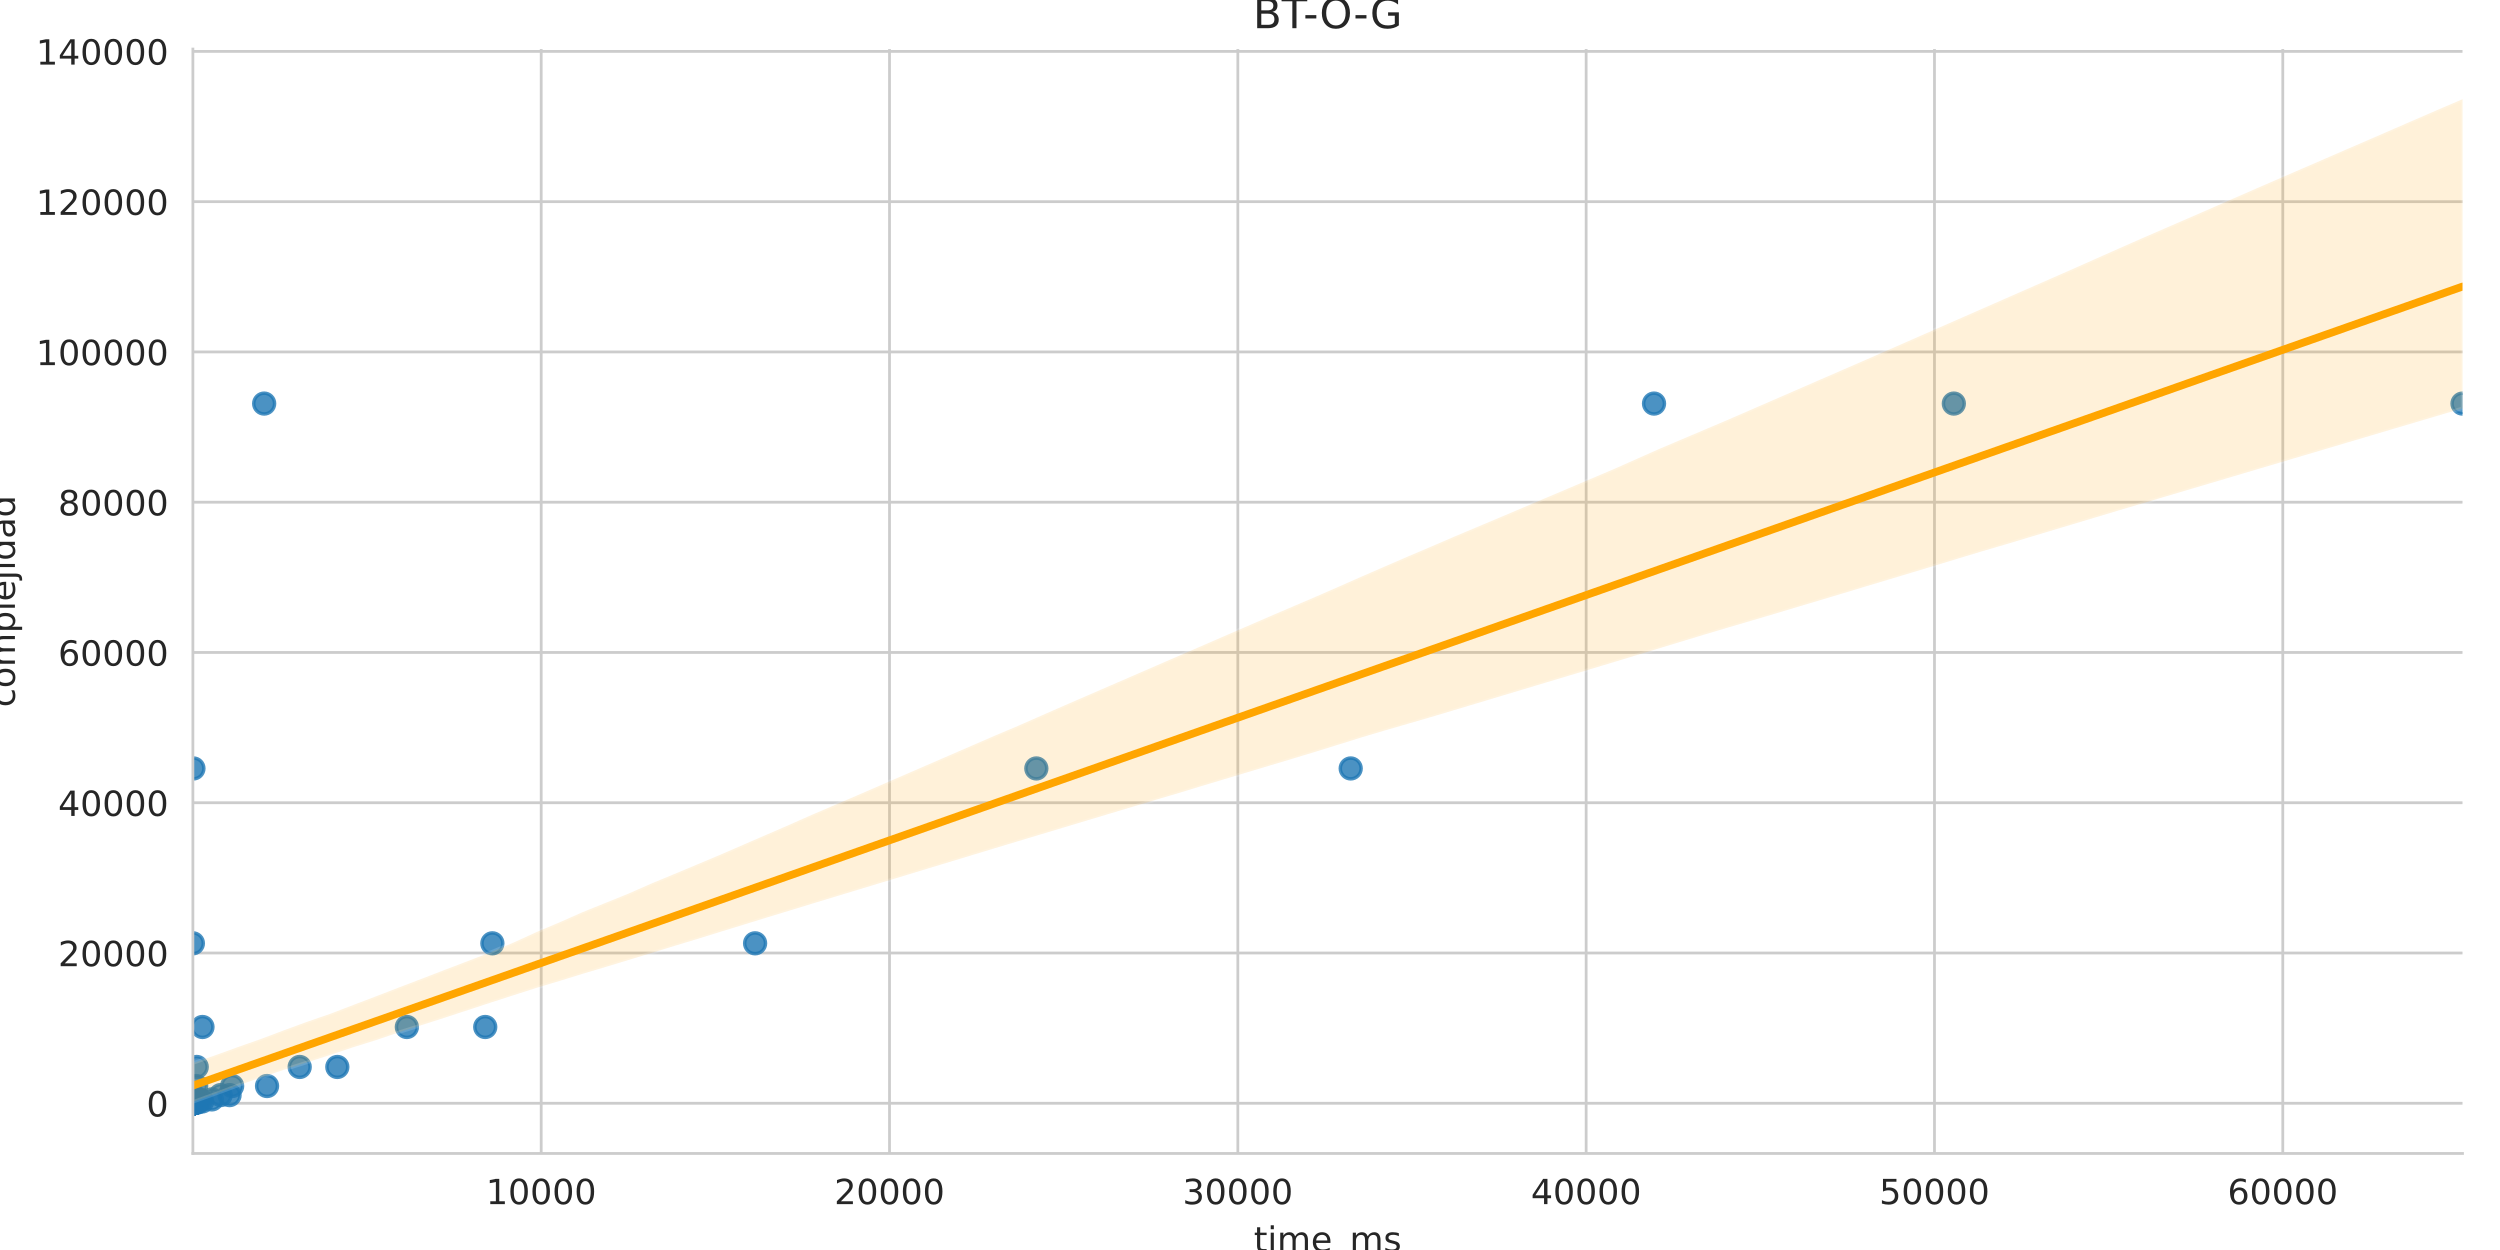 <?xml version="1.0" encoding="utf-8" standalone="no"?>
<!DOCTYPE svg PUBLIC "-//W3C//DTD SVG 1.1//EN"
  "http://www.w3.org/Graphics/SVG/1.1/DTD/svg11.dtd">
<!-- Created with matplotlib (https://matplotlib.org/) -->
<svg height="360pt" version="1.1" viewBox="0 0 720 360" width="720pt" xmlns="http://www.w3.org/2000/svg" xmlns:xlink="http://www.w3.org/1999/xlink">
 <defs>
  <style type="text/css">*{stroke-linecap:butt;stroke-linejoin:round;}</style>
 </defs>
 <g id="figure_1">
  <g id="patch_1">
   <path d="M 0 360 
L 720 360 
L 720 0 
L 0 0 
z
" style="fill:#ffffff;"/>
  </g>
  <g id="axes_1">
   <g id="patch_2">
    <path d="M 55.55 332.2 
L 709.2 332.2 
L 709.2 14.122 
L 55.55 14.122 
z
" style="fill:#ffffff;"/>
   </g>
   <g id="matplotlib.axis_1">
    <g id="xtick_1">
     <g id="line2d_1">
      <path clip-path="url(#p86f1c81fe0)" d="M 155.865 332.2 
L 155.865 14.122 
" style="fill:none;stroke:#cccccc;stroke-linecap:round;stroke-width:0.8;"/>
     </g>
     <g id="text_1">
      <!-- 10000 -->
      <g style="fill:#262626;" transform="translate(139.959 346.798)scale(0.1 -0.1)">
       <defs>
        <path d="M 12.406 8.297 
L 28.516 8.297 
L 28.516 63.922 
L 10.984 60.406 
L 10.984 69.391 
L 28.422 72.906 
L 38.281 72.906 
L 38.281 8.297 
L 54.391 8.297 
L 54.391 0 
L 12.406 0 
z
" id="DejaVuSans-49"/>
        <path d="M 31.781 66.406 
Q 24.172 66.406 20.328 58.906 
Q 16.5 51.422 16.5 36.375 
Q 16.5 21.391 20.328 13.891 
Q 24.172 6.391 31.781 6.391 
Q 39.453 6.391 43.281 13.891 
Q 47.125 21.391 47.125 36.375 
Q 47.125 51.422 43.281 58.906 
Q 39.453 66.406 31.781 66.406 
z
M 31.781 74.219 
Q 44.047 74.219 50.516 64.516 
Q 56.984 54.828 56.984 36.375 
Q 56.984 17.969 50.516 8.266 
Q 44.047 -1.422 31.781 -1.422 
Q 19.531 -1.422 13.062 8.266 
Q 6.594 17.969 6.594 36.375 
Q 6.594 54.828 13.062 64.516 
Q 19.531 74.219 31.781 74.219 
z
" id="DejaVuSans-48"/>
       </defs>
       <use xlink:href="#DejaVuSans-49"/>
       <use x="63.623" xlink:href="#DejaVuSans-48"/>
       <use x="127.246" xlink:href="#DejaVuSans-48"/>
       <use x="190.869" xlink:href="#DejaVuSans-48"/>
       <use x="254.492" xlink:href="#DejaVuSans-48"/>
      </g>
     </g>
    </g>
    <g id="xtick_2">
     <g id="line2d_2">
      <path clip-path="url(#p86f1c81fe0)" d="M 256.18 332.2 
L 256.18 14.122 
" style="fill:none;stroke:#cccccc;stroke-linecap:round;stroke-width:0.8;"/>
     </g>
     <g id="text_2">
      <!-- 20000 -->
      <g style="fill:#262626;" transform="translate(240.274 346.798)scale(0.1 -0.1)">
       <defs>
        <path d="M 19.188 8.297 
L 53.609 8.297 
L 53.609 0 
L 7.328 0 
L 7.328 8.297 
Q 12.938 14.109 22.625 23.891 
Q 32.328 33.688 34.812 36.531 
Q 39.547 41.844 41.422 45.531 
Q 43.312 49.219 43.312 52.781 
Q 43.312 58.594 39.234 62.25 
Q 35.156 65.922 28.609 65.922 
Q 23.969 65.922 18.812 64.312 
Q 13.672 62.703 7.812 59.422 
L 7.812 69.391 
Q 13.766 71.781 18.938 73 
Q 24.125 74.219 28.422 74.219 
Q 39.75 74.219 46.484 68.547 
Q 53.219 62.891 53.219 53.422 
Q 53.219 48.922 51.531 44.891 
Q 49.859 40.875 45.406 35.406 
Q 44.188 33.984 37.641 27.219 
Q 31.109 20.453 19.188 8.297 
z
" id="DejaVuSans-50"/>
       </defs>
       <use xlink:href="#DejaVuSans-50"/>
       <use x="63.623" xlink:href="#DejaVuSans-48"/>
       <use x="127.246" xlink:href="#DejaVuSans-48"/>
       <use x="190.869" xlink:href="#DejaVuSans-48"/>
       <use x="254.492" xlink:href="#DejaVuSans-48"/>
      </g>
     </g>
    </g>
    <g id="xtick_3">
     <g id="line2d_3">
      <path clip-path="url(#p86f1c81fe0)" d="M 356.496 332.2 
L 356.496 14.122 
" style="fill:none;stroke:#cccccc;stroke-linecap:round;stroke-width:0.8;"/>
     </g>
     <g id="text_3">
      <!-- 30000 -->
      <g style="fill:#262626;" transform="translate(340.589 346.798)scale(0.1 -0.1)">
       <defs>
        <path d="M 40.578 39.312 
Q 47.656 37.797 51.625 33 
Q 55.609 28.219 55.609 21.188 
Q 55.609 10.406 48.188 4.484 
Q 40.766 -1.422 27.094 -1.422 
Q 22.516 -1.422 17.656 -0.516 
Q 12.797 0.391 7.625 2.203 
L 7.625 11.719 
Q 11.719 9.328 16.594 8.109 
Q 21.484 6.891 26.812 6.891 
Q 36.078 6.891 40.938 10.547 
Q 45.797 14.203 45.797 21.188 
Q 45.797 27.641 41.281 31.266 
Q 36.766 34.906 28.719 34.906 
L 20.219 34.906 
L 20.219 43.016 
L 29.109 43.016 
Q 36.375 43.016 40.234 45.922 
Q 44.094 48.828 44.094 54.297 
Q 44.094 59.906 40.109 62.906 
Q 36.141 65.922 28.719 65.922 
Q 24.656 65.922 20.016 65.031 
Q 15.375 64.156 9.812 62.312 
L 9.812 71.094 
Q 15.438 72.656 20.344 73.438 
Q 25.25 74.219 29.594 74.219 
Q 40.828 74.219 47.359 69.109 
Q 53.906 64.016 53.906 55.328 
Q 53.906 49.266 50.438 45.094 
Q 46.969 40.922 40.578 39.312 
z
" id="DejaVuSans-51"/>
       </defs>
       <use xlink:href="#DejaVuSans-51"/>
       <use x="63.623" xlink:href="#DejaVuSans-48"/>
       <use x="127.246" xlink:href="#DejaVuSans-48"/>
       <use x="190.869" xlink:href="#DejaVuSans-48"/>
       <use x="254.492" xlink:href="#DejaVuSans-48"/>
      </g>
     </g>
    </g>
    <g id="xtick_4">
     <g id="line2d_4">
      <path clip-path="url(#p86f1c81fe0)" d="M 456.811 332.2 
L 456.811 14.122 
" style="fill:none;stroke:#cccccc;stroke-linecap:round;stroke-width:0.8;"/>
     </g>
     <g id="text_4">
      <!-- 40000 -->
      <g style="fill:#262626;" transform="translate(440.905 346.798)scale(0.1 -0.1)">
       <defs>
        <path d="M 37.797 64.312 
L 12.891 25.391 
L 37.797 25.391 
z
M 35.203 72.906 
L 47.609 72.906 
L 47.609 25.391 
L 58.016 25.391 
L 58.016 17.188 
L 47.609 17.188 
L 47.609 0 
L 37.797 0 
L 37.797 17.188 
L 4.891 17.188 
L 4.891 26.703 
z
" id="DejaVuSans-52"/>
       </defs>
       <use xlink:href="#DejaVuSans-52"/>
       <use x="63.623" xlink:href="#DejaVuSans-48"/>
       <use x="127.246" xlink:href="#DejaVuSans-48"/>
       <use x="190.869" xlink:href="#DejaVuSans-48"/>
       <use x="254.492" xlink:href="#DejaVuSans-48"/>
      </g>
     </g>
    </g>
    <g id="xtick_5">
     <g id="line2d_5">
      <path clip-path="url(#p86f1c81fe0)" d="M 557.126 332.2 
L 557.126 14.122 
" style="fill:none;stroke:#cccccc;stroke-linecap:round;stroke-width:0.8;"/>
     </g>
     <g id="text_5">
      <!-- 50000 -->
      <g style="fill:#262626;" transform="translate(541.22 346.798)scale(0.1 -0.1)">
       <defs>
        <path d="M 10.797 72.906 
L 49.516 72.906 
L 49.516 64.594 
L 19.828 64.594 
L 19.828 46.734 
Q 21.969 47.469 24.109 47.828 
Q 26.266 48.188 28.422 48.188 
Q 40.625 48.188 47.75 41.5 
Q 54.891 34.812 54.891 23.391 
Q 54.891 11.625 47.562 5.094 
Q 40.234 -1.422 26.906 -1.422 
Q 22.312 -1.422 17.547 -0.641 
Q 12.797 0.141 7.719 1.703 
L 7.719 11.625 
Q 12.109 9.234 16.797 8.062 
Q 21.484 6.891 26.703 6.891 
Q 35.156 6.891 40.078 11.328 
Q 45.016 15.766 45.016 23.391 
Q 45.016 31 40.078 35.438 
Q 35.156 39.891 26.703 39.891 
Q 22.75 39.891 18.812 39.016 
Q 14.891 38.141 10.797 36.281 
z
" id="DejaVuSans-53"/>
       </defs>
       <use xlink:href="#DejaVuSans-53"/>
       <use x="63.623" xlink:href="#DejaVuSans-48"/>
       <use x="127.246" xlink:href="#DejaVuSans-48"/>
       <use x="190.869" xlink:href="#DejaVuSans-48"/>
       <use x="254.492" xlink:href="#DejaVuSans-48"/>
      </g>
     </g>
    </g>
    <g id="xtick_6">
     <g id="line2d_6">
      <path clip-path="url(#p86f1c81fe0)" d="M 657.441 332.2 
L 657.441 14.122 
" style="fill:none;stroke:#cccccc;stroke-linecap:round;stroke-width:0.8;"/>
     </g>
     <g id="text_6">
      <!-- 60000 -->
      <g style="fill:#262626;" transform="translate(641.535 346.798)scale(0.1 -0.1)">
       <defs>
        <path d="M 33.016 40.375 
Q 26.375 40.375 22.484 35.828 
Q 18.609 31.297 18.609 23.391 
Q 18.609 15.531 22.484 10.953 
Q 26.375 6.391 33.016 6.391 
Q 39.656 6.391 43.531 10.953 
Q 47.406 15.531 47.406 23.391 
Q 47.406 31.297 43.531 35.828 
Q 39.656 40.375 33.016 40.375 
z
M 52.594 71.297 
L 52.594 62.312 
Q 48.875 64.062 45.094 64.984 
Q 41.312 65.922 37.594 65.922 
Q 27.828 65.922 22.672 59.328 
Q 17.531 52.734 16.797 39.406 
Q 19.672 43.656 24.016 45.922 
Q 28.375 48.188 33.594 48.188 
Q 44.578 48.188 50.953 41.516 
Q 57.328 34.859 57.328 23.391 
Q 57.328 12.156 50.688 5.359 
Q 44.047 -1.422 33.016 -1.422 
Q 20.359 -1.422 13.672 8.266 
Q 6.984 17.969 6.984 36.375 
Q 6.984 53.656 15.188 63.938 
Q 23.391 74.219 37.203 74.219 
Q 40.922 74.219 44.703 73.484 
Q 48.484 72.75 52.594 71.297 
z
" id="DejaVuSans-54"/>
       </defs>
       <use xlink:href="#DejaVuSans-54"/>
       <use x="63.623" xlink:href="#DejaVuSans-48"/>
       <use x="127.246" xlink:href="#DejaVuSans-48"/>
       <use x="190.869" xlink:href="#DejaVuSans-48"/>
       <use x="254.492" xlink:href="#DejaVuSans-48"/>
      </g>
     </g>
    </g>
    <g id="text_7">
     <!-- time_ms -->
     <g style="fill:#262626;" transform="translate(361.104 360.477)scale(0.1 -0.1)">
      <defs>
       <path d="M 18.312 70.219 
L 18.312 54.688 
L 36.812 54.688 
L 36.812 47.703 
L 18.312 47.703 
L 18.312 18.016 
Q 18.312 11.328 20.141 9.422 
Q 21.969 7.516 27.594 7.516 
L 36.812 7.516 
L 36.812 0 
L 27.594 0 
Q 17.188 0 13.234 3.875 
Q 9.281 7.766 9.281 18.016 
L 9.281 47.703 
L 2.688 47.703 
L 2.688 54.688 
L 9.281 54.688 
L 9.281 70.219 
z
" id="DejaVuSans-116"/>
       <path d="M 9.422 54.688 
L 18.406 54.688 
L 18.406 0 
L 9.422 0 
z
M 9.422 75.984 
L 18.406 75.984 
L 18.406 64.594 
L 9.422 64.594 
z
" id="DejaVuSans-105"/>
       <path d="M 52 44.188 
Q 55.375 50.25 60.062 53.125 
Q 64.75 56 71.094 56 
Q 79.641 56 84.281 50.016 
Q 88.922 44.047 88.922 33.016 
L 88.922 0 
L 79.891 0 
L 79.891 32.719 
Q 79.891 40.578 77.094 44.375 
Q 74.312 48.188 68.609 48.188 
Q 61.625 48.188 57.562 43.547 
Q 53.516 38.922 53.516 30.906 
L 53.516 0 
L 44.484 0 
L 44.484 32.719 
Q 44.484 40.625 41.703 44.406 
Q 38.922 48.188 33.109 48.188 
Q 26.219 48.188 22.156 43.531 
Q 18.109 38.875 18.109 30.906 
L 18.109 0 
L 9.078 0 
L 9.078 54.688 
L 18.109 54.688 
L 18.109 46.188 
Q 21.188 51.219 25.484 53.609 
Q 29.781 56 35.688 56 
Q 41.656 56 45.828 52.969 
Q 50 49.953 52 44.188 
z
" id="DejaVuSans-109"/>
       <path d="M 56.203 29.594 
L 56.203 25.203 
L 14.891 25.203 
Q 15.484 15.922 20.484 11.062 
Q 25.484 6.203 34.422 6.203 
Q 39.594 6.203 44.453 7.469 
Q 49.312 8.734 54.109 11.281 
L 54.109 2.781 
Q 49.266 0.734 44.188 -0.344 
Q 39.109 -1.422 33.891 -1.422 
Q 20.797 -1.422 13.156 6.188 
Q 5.516 13.812 5.516 26.812 
Q 5.516 40.234 12.766 48.109 
Q 20.016 56 32.328 56 
Q 43.359 56 49.781 48.891 
Q 56.203 41.797 56.203 29.594 
z
M 47.219 32.234 
Q 47.125 39.594 43.094 43.984 
Q 39.062 48.391 32.422 48.391 
Q 24.906 48.391 20.391 44.141 
Q 15.875 39.891 15.188 32.172 
z
" id="DejaVuSans-101"/>
       <path d="M 50.984 -16.609 
L 50.984 -23.578 
L -0.984 -23.578 
L -0.984 -16.609 
z
" id="DejaVuSans-95"/>
       <path d="M 44.281 53.078 
L 44.281 44.578 
Q 40.484 46.531 36.375 47.5 
Q 32.281 48.484 27.875 48.484 
Q 21.188 48.484 17.844 46.438 
Q 14.5 44.391 14.5 40.281 
Q 14.5 37.156 16.891 35.375 
Q 19.281 33.594 26.516 31.984 
L 29.594 31.297 
Q 39.156 29.25 43.188 25.516 
Q 47.219 21.781 47.219 15.094 
Q 47.219 7.469 41.188 3.016 
Q 35.156 -1.422 24.609 -1.422 
Q 20.219 -1.422 15.453 -0.562 
Q 10.688 0.297 5.422 2 
L 5.422 11.281 
Q 10.406 8.688 15.234 7.391 
Q 20.062 6.109 24.812 6.109 
Q 31.156 6.109 34.562 8.281 
Q 37.984 10.453 37.984 14.406 
Q 37.984 18.062 35.516 20.016 
Q 33.062 21.969 24.703 23.781 
L 21.578 24.516 
Q 13.234 26.266 9.516 29.906 
Q 5.812 33.547 5.812 39.891 
Q 5.812 47.609 11.281 51.797 
Q 16.75 56 26.812 56 
Q 31.781 56 36.172 55.266 
Q 40.578 54.547 44.281 53.078 
z
" id="DejaVuSans-115"/>
      </defs>
      <use xlink:href="#DejaVuSans-116"/>
      <use x="39.209" xlink:href="#DejaVuSans-105"/>
      <use x="66.992" xlink:href="#DejaVuSans-109"/>
      <use x="164.404" xlink:href="#DejaVuSans-101"/>
      <use x="225.928" xlink:href="#DejaVuSans-95"/>
      <use x="275.928" xlink:href="#DejaVuSans-109"/>
      <use x="373.34" xlink:href="#DejaVuSans-115"/>
     </g>
    </g>
   </g>
   <g id="matplotlib.axis_2">
    <g id="ytick_1">
     <g id="line2d_7">
      <path clip-path="url(#p86f1c81fe0)" d="M 55.55 317.742 
L 709.2 317.742 
" style="fill:none;stroke:#cccccc;stroke-linecap:round;stroke-width:0.8;"/>
     </g>
     <g id="text_8">
      <!-- 0 -->
      <g style="fill:#262626;" transform="translate(42.188 321.541)scale(0.1 -0.1)">
       <use xlink:href="#DejaVuSans-48"/>
      </g>
     </g>
    </g>
    <g id="ytick_2">
     <g id="line2d_8">
      <path clip-path="url(#p86f1c81fe0)" d="M 55.55 274.465 
L 709.2 274.465 
" style="fill:none;stroke:#cccccc;stroke-linecap:round;stroke-width:0.8;"/>
     </g>
     <g id="text_9">
      <!-- 20000 -->
      <g style="fill:#262626;" transform="translate(16.738 278.264)scale(0.1 -0.1)">
       <use xlink:href="#DejaVuSans-50"/>
       <use x="63.623" xlink:href="#DejaVuSans-48"/>
       <use x="127.246" xlink:href="#DejaVuSans-48"/>
       <use x="190.869" xlink:href="#DejaVuSans-48"/>
       <use x="254.492" xlink:href="#DejaVuSans-48"/>
      </g>
     </g>
    </g>
    <g id="ytick_3">
     <g id="line2d_9">
      <path clip-path="url(#p86f1c81fe0)" d="M 55.55 231.187 
L 709.2 231.187 
" style="fill:none;stroke:#cccccc;stroke-linecap:round;stroke-width:0.8;"/>
     </g>
     <g id="text_10">
      <!-- 40000 -->
      <g style="fill:#262626;" transform="translate(16.738 234.987)scale(0.1 -0.1)">
       <use xlink:href="#DejaVuSans-52"/>
       <use x="63.623" xlink:href="#DejaVuSans-48"/>
       <use x="127.246" xlink:href="#DejaVuSans-48"/>
       <use x="190.869" xlink:href="#DejaVuSans-48"/>
       <use x="254.492" xlink:href="#DejaVuSans-48"/>
      </g>
     </g>
    </g>
    <g id="ytick_4">
     <g id="line2d_10">
      <path clip-path="url(#p86f1c81fe0)" d="M 55.55 187.91 
L 709.2 187.91 
" style="fill:none;stroke:#cccccc;stroke-linecap:round;stroke-width:0.8;"/>
     </g>
     <g id="text_11">
      <!-- 60000 -->
      <g style="fill:#262626;" transform="translate(16.738 191.709)scale(0.1 -0.1)">
       <use xlink:href="#DejaVuSans-54"/>
       <use x="63.623" xlink:href="#DejaVuSans-48"/>
       <use x="127.246" xlink:href="#DejaVuSans-48"/>
       <use x="190.869" xlink:href="#DejaVuSans-48"/>
       <use x="254.492" xlink:href="#DejaVuSans-48"/>
      </g>
     </g>
    </g>
    <g id="ytick_5">
     <g id="line2d_11">
      <path clip-path="url(#p86f1c81fe0)" d="M 55.55 144.633 
L 709.2 144.633 
" style="fill:none;stroke:#cccccc;stroke-linecap:round;stroke-width:0.8;"/>
     </g>
     <g id="text_12">
      <!-- 80000 -->
      <g style="fill:#262626;" transform="translate(16.738 148.432)scale(0.1 -0.1)">
       <defs>
        <path d="M 31.781 34.625 
Q 24.75 34.625 20.719 30.859 
Q 16.703 27.094 16.703 20.516 
Q 16.703 13.922 20.719 10.156 
Q 24.75 6.391 31.781 6.391 
Q 38.812 6.391 42.859 10.172 
Q 46.922 13.969 46.922 20.516 
Q 46.922 27.094 42.891 30.859 
Q 38.875 34.625 31.781 34.625 
z
M 21.922 38.812 
Q 15.578 40.375 12.031 44.719 
Q 8.5 49.078 8.5 55.328 
Q 8.5 64.062 14.719 69.141 
Q 20.953 74.219 31.781 74.219 
Q 42.672 74.219 48.875 69.141 
Q 55.078 64.062 55.078 55.328 
Q 55.078 49.078 51.531 44.719 
Q 48 40.375 41.703 38.812 
Q 48.828 37.156 52.797 32.312 
Q 56.781 27.484 56.781 20.516 
Q 56.781 9.906 50.312 4.234 
Q 43.844 -1.422 31.781 -1.422 
Q 19.734 -1.422 13.25 4.234 
Q 6.781 9.906 6.781 20.516 
Q 6.781 27.484 10.781 32.312 
Q 14.797 37.156 21.922 38.812 
z
M 18.312 54.391 
Q 18.312 48.734 21.844 45.562 
Q 25.391 42.391 31.781 42.391 
Q 38.141 42.391 41.719 45.562 
Q 45.312 48.734 45.312 54.391 
Q 45.312 60.062 41.719 63.234 
Q 38.141 66.406 31.781 66.406 
Q 25.391 66.406 21.844 63.234 
Q 18.312 60.062 18.312 54.391 
z
" id="DejaVuSans-56"/>
       </defs>
       <use xlink:href="#DejaVuSans-56"/>
       <use x="63.623" xlink:href="#DejaVuSans-48"/>
       <use x="127.246" xlink:href="#DejaVuSans-48"/>
       <use x="190.869" xlink:href="#DejaVuSans-48"/>
       <use x="254.492" xlink:href="#DejaVuSans-48"/>
      </g>
     </g>
    </g>
    <g id="ytick_6">
     <g id="line2d_12">
      <path clip-path="url(#p86f1c81fe0)" d="M 55.55 101.356 
L 709.2 101.356 
" style="fill:none;stroke:#cccccc;stroke-linecap:round;stroke-width:0.8;"/>
     </g>
     <g id="text_13">
      <!-- 100000 -->
      <g style="fill:#262626;" transform="translate(10.375 105.155)scale(0.1 -0.1)">
       <use xlink:href="#DejaVuSans-49"/>
       <use x="63.623" xlink:href="#DejaVuSans-48"/>
       <use x="127.246" xlink:href="#DejaVuSans-48"/>
       <use x="190.869" xlink:href="#DejaVuSans-48"/>
       <use x="254.492" xlink:href="#DejaVuSans-48"/>
       <use x="318.115" xlink:href="#DejaVuSans-48"/>
      </g>
     </g>
    </g>
    <g id="ytick_7">
     <g id="line2d_13">
      <path clip-path="url(#p86f1c81fe0)" d="M 55.55 58.079 
L 709.2 58.079 
" style="fill:none;stroke:#cccccc;stroke-linecap:round;stroke-width:0.8;"/>
     </g>
     <g id="text_14">
      <!-- 120000 -->
      <g style="fill:#262626;" transform="translate(10.375 61.878)scale(0.1 -0.1)">
       <use xlink:href="#DejaVuSans-49"/>
       <use x="63.623" xlink:href="#DejaVuSans-50"/>
       <use x="127.246" xlink:href="#DejaVuSans-48"/>
       <use x="190.869" xlink:href="#DejaVuSans-48"/>
       <use x="254.492" xlink:href="#DejaVuSans-48"/>
       <use x="318.115" xlink:href="#DejaVuSans-48"/>
      </g>
     </g>
    </g>
    <g id="ytick_8">
     <g id="line2d_14">
      <path clip-path="url(#p86f1c81fe0)" d="M 55.55 14.801 
L 709.2 14.801 
" style="fill:none;stroke:#cccccc;stroke-linecap:round;stroke-width:0.8;"/>
     </g>
     <g id="text_15">
      <!-- 140000 -->
      <g style="fill:#262626;" transform="translate(10.375 18.601)scale(0.1 -0.1)">
       <use xlink:href="#DejaVuSans-49"/>
       <use x="63.623" xlink:href="#DejaVuSans-52"/>
       <use x="127.246" xlink:href="#DejaVuSans-48"/>
       <use x="190.869" xlink:href="#DejaVuSans-48"/>
       <use x="254.492" xlink:href="#DejaVuSans-48"/>
       <use x="318.115" xlink:href="#DejaVuSans-48"/>
      </g>
     </g>
    </g>
    <g id="text_16">
     <!-- complejidad -->
     <g style="fill:#262626;" transform="translate(4.295 203.67)rotate(-90)scale(0.1 -0.1)">
      <defs>
       <path d="M 48.781 52.594 
L 48.781 44.188 
Q 44.969 46.297 41.141 47.344 
Q 37.312 48.391 33.406 48.391 
Q 24.656 48.391 19.812 42.844 
Q 14.984 37.312 14.984 27.297 
Q 14.984 17.281 19.812 11.734 
Q 24.656 6.203 33.406 6.203 
Q 37.312 6.203 41.141 7.25 
Q 44.969 8.297 48.781 10.406 
L 48.781 2.094 
Q 45.016 0.344 40.984 -0.531 
Q 36.969 -1.422 32.422 -1.422 
Q 20.062 -1.422 12.781 6.344 
Q 5.516 14.109 5.516 27.297 
Q 5.516 40.672 12.859 48.328 
Q 20.219 56 33.016 56 
Q 37.156 56 41.109 55.141 
Q 45.062 54.297 48.781 52.594 
z
" id="DejaVuSans-99"/>
       <path d="M 30.609 48.391 
Q 23.391 48.391 19.188 42.75 
Q 14.984 37.109 14.984 27.297 
Q 14.984 17.484 19.156 11.844 
Q 23.344 6.203 30.609 6.203 
Q 37.797 6.203 41.984 11.859 
Q 46.188 17.531 46.188 27.297 
Q 46.188 37.016 41.984 42.703 
Q 37.797 48.391 30.609 48.391 
z
M 30.609 56 
Q 42.328 56 49.016 48.375 
Q 55.719 40.766 55.719 27.297 
Q 55.719 13.875 49.016 6.219 
Q 42.328 -1.422 30.609 -1.422 
Q 18.844 -1.422 12.172 6.219 
Q 5.516 13.875 5.516 27.297 
Q 5.516 40.766 12.172 48.375 
Q 18.844 56 30.609 56 
z
" id="DejaVuSans-111"/>
       <path d="M 18.109 8.203 
L 18.109 -20.797 
L 9.078 -20.797 
L 9.078 54.688 
L 18.109 54.688 
L 18.109 46.391 
Q 20.953 51.266 25.266 53.625 
Q 29.594 56 35.594 56 
Q 45.562 56 51.781 48.094 
Q 58.016 40.188 58.016 27.297 
Q 58.016 14.406 51.781 6.484 
Q 45.562 -1.422 35.594 -1.422 
Q 29.594 -1.422 25.266 0.953 
Q 20.953 3.328 18.109 8.203 
z
M 48.688 27.297 
Q 48.688 37.203 44.609 42.844 
Q 40.531 48.484 33.406 48.484 
Q 26.266 48.484 22.188 42.844 
Q 18.109 37.203 18.109 27.297 
Q 18.109 17.391 22.188 11.75 
Q 26.266 6.109 33.406 6.109 
Q 40.531 6.109 44.609 11.75 
Q 48.688 17.391 48.688 27.297 
z
" id="DejaVuSans-112"/>
       <path d="M 9.422 75.984 
L 18.406 75.984 
L 18.406 0 
L 9.422 0 
z
" id="DejaVuSans-108"/>
       <path d="M 9.422 54.688 
L 18.406 54.688 
L 18.406 -0.984 
Q 18.406 -11.422 14.422 -16.109 
Q 10.453 -20.797 1.609 -20.797 
L -1.812 -20.797 
L -1.812 -13.188 
L 0.594 -13.188 
Q 5.719 -13.188 7.562 -10.812 
Q 9.422 -8.453 9.422 -0.984 
z
M 9.422 75.984 
L 18.406 75.984 
L 18.406 64.594 
L 9.422 64.594 
z
" id="DejaVuSans-106"/>
       <path d="M 45.406 46.391 
L 45.406 75.984 
L 54.391 75.984 
L 54.391 0 
L 45.406 0 
L 45.406 8.203 
Q 42.578 3.328 38.25 0.953 
Q 33.938 -1.422 27.875 -1.422 
Q 17.969 -1.422 11.734 6.484 
Q 5.516 14.406 5.516 27.297 
Q 5.516 40.188 11.734 48.094 
Q 17.969 56 27.875 56 
Q 33.938 56 38.25 53.625 
Q 42.578 51.266 45.406 46.391 
z
M 14.797 27.297 
Q 14.797 17.391 18.875 11.75 
Q 22.953 6.109 30.078 6.109 
Q 37.203 6.109 41.297 11.75 
Q 45.406 17.391 45.406 27.297 
Q 45.406 37.203 41.297 42.844 
Q 37.203 48.484 30.078 48.484 
Q 22.953 48.484 18.875 42.844 
Q 14.797 37.203 14.797 27.297 
z
" id="DejaVuSans-100"/>
       <path d="M 34.281 27.484 
Q 23.391 27.484 19.188 25 
Q 14.984 22.516 14.984 16.5 
Q 14.984 11.719 18.141 8.906 
Q 21.297 6.109 26.703 6.109 
Q 34.188 6.109 38.703 11.406 
Q 43.219 16.703 43.219 25.484 
L 43.219 27.484 
z
M 52.203 31.203 
L 52.203 0 
L 43.219 0 
L 43.219 8.297 
Q 40.141 3.328 35.547 0.953 
Q 30.953 -1.422 24.312 -1.422 
Q 15.922 -1.422 10.953 3.297 
Q 6 8.016 6 15.922 
Q 6 25.141 12.172 29.828 
Q 18.359 34.516 30.609 34.516 
L 43.219 34.516 
L 43.219 35.406 
Q 43.219 41.609 39.141 45 
Q 35.062 48.391 27.688 48.391 
Q 23 48.391 18.547 47.266 
Q 14.109 46.141 10.016 43.891 
L 10.016 52.203 
Q 14.938 54.109 19.578 55.047 
Q 24.219 56 28.609 56 
Q 40.484 56 46.344 49.844 
Q 52.203 43.703 52.203 31.203 
z
" id="DejaVuSans-97"/>
      </defs>
      <use xlink:href="#DejaVuSans-99"/>
      <use x="54.98" xlink:href="#DejaVuSans-111"/>
      <use x="116.162" xlink:href="#DejaVuSans-109"/>
      <use x="213.574" xlink:href="#DejaVuSans-112"/>
      <use x="277.051" xlink:href="#DejaVuSans-108"/>
      <use x="304.834" xlink:href="#DejaVuSans-101"/>
      <use x="366.357" xlink:href="#DejaVuSans-106"/>
      <use x="394.141" xlink:href="#DejaVuSans-105"/>
      <use x="421.924" xlink:href="#DejaVuSans-100"/>
      <use x="485.4" xlink:href="#DejaVuSans-97"/>
      <use x="546.68" xlink:href="#DejaVuSans-100"/>
     </g>
    </g>
   </g>
   <g id="PathCollection_1">
    <defs>
     <path d="M 0 3 
C 0.796 3 1.559 2.684 2.121 2.121 
C 2.684 1.559 3 0.796 3 0 
C 3 -0.796 2.684 -1.559 2.121 -2.121 
C 1.559 -2.684 0.796 -3 0 -3 
C -0.796 -3 -1.559 -2.684 -2.121 -2.121 
C -2.684 -1.559 -3 -0.796 -3 0 
C -3 0.796 -2.684 1.559 -2.121 2.121 
C -1.559 2.684 -0.796 3 0 3 
z
" id="m5efe704a57" style="stroke:#1f77b4;stroke-opacity:0.8;"/>
    </defs>
    <g clip-path="url(#p86f1c81fe0)">
     <use style="fill:#1f77b4;fill-opacity:0.8;stroke:#1f77b4;stroke-opacity:0.8;" x="55.55" xlink:href="#m5efe704a57" y="317.742"/>
     <use style="fill:#1f77b4;fill-opacity:0.8;stroke:#1f77b4;stroke-opacity:0.8;" x="55.55" xlink:href="#m5efe704a57" y="317.742"/>
     <use style="fill:#1f77b4;fill-opacity:0.8;stroke:#1f77b4;stroke-opacity:0.8;" x="55.55" xlink:href="#m5efe704a57" y="317.742"/>
     <use style="fill:#1f77b4;fill-opacity:0.8;stroke:#1f77b4;stroke-opacity:0.8;" x="55.55" xlink:href="#m5efe704a57" y="317.742"/>
     <use style="fill:#1f77b4;fill-opacity:0.8;stroke:#1f77b4;stroke-opacity:0.8;" x="55.55" xlink:href="#m5efe704a57" y="317.742"/>
     <use style="fill:#1f77b4;fill-opacity:0.8;stroke:#1f77b4;stroke-opacity:0.8;" x="55.551" xlink:href="#m5efe704a57" y="317.742"/>
     <use style="fill:#1f77b4;fill-opacity:0.8;stroke:#1f77b4;stroke-opacity:0.8;" x="55.551" xlink:href="#m5efe704a57" y="317.742"/>
     <use style="fill:#1f77b4;fill-opacity:0.8;stroke:#1f77b4;stroke-opacity:0.8;" x="55.553" xlink:href="#m5efe704a57" y="317.742"/>
     <use style="fill:#1f77b4;fill-opacity:0.8;stroke:#1f77b4;stroke-opacity:0.8;" x="55.554" xlink:href="#m5efe704a57" y="317.741"/>
     <use style="fill:#1f77b4;fill-opacity:0.8;stroke:#1f77b4;stroke-opacity:0.8;" x="55.56" xlink:href="#m5efe704a57" y="317.741"/>
     <use style="fill:#1f77b4;fill-opacity:0.8;stroke:#1f77b4;stroke-opacity:0.8;" x="55.572" xlink:href="#m5efe704a57" y="317.739"/>
     <use style="fill:#1f77b4;fill-opacity:0.8;stroke:#1f77b4;stroke-opacity:0.8;" x="55.587" xlink:href="#m5efe704a57" y="317.737"/>
     <use style="fill:#1f77b4;fill-opacity:0.8;stroke:#1f77b4;stroke-opacity:0.8;" x="55.615" xlink:href="#m5efe704a57" y="317.73"/>
     <use style="fill:#1f77b4;fill-opacity:0.8;stroke:#1f77b4;stroke-opacity:0.8;" x="55.703" xlink:href="#m5efe704a57" y="317.717"/>
     <use style="fill:#1f77b4;fill-opacity:0.8;stroke:#1f77b4;stroke-opacity:0.8;" x="55.681" xlink:href="#m5efe704a57" y="317.688"/>
     <use style="fill:#1f77b4;fill-opacity:0.8;stroke:#1f77b4;stroke-opacity:0.8;" x="55.935" xlink:href="#m5efe704a57" y="317.626"/>
     <use style="fill:#1f77b4;fill-opacity:0.8;stroke:#1f77b4;stroke-opacity:0.8;" x="56.49" xlink:href="#m5efe704a57" y="317.495"/>
     <use style="fill:#1f77b4;fill-opacity:0.8;stroke:#1f77b4;stroke-opacity:0.8;" x="56.749" xlink:href="#m5efe704a57" y="317.217"/>
     <use style="fill:#1f77b4;fill-opacity:0.8;stroke:#1f77b4;stroke-opacity:0.8;" x="57.508" xlink:href="#m5efe704a57" y="316.629"/>
     <use style="fill:#1f77b4;fill-opacity:0.8;stroke:#1f77b4;stroke-opacity:0.8;" x="63.543" xlink:href="#m5efe704a57" y="315.388"/>
     <use style="fill:#1f77b4;fill-opacity:0.8;stroke:#1f77b4;stroke-opacity:0.8;" x="66.854" xlink:href="#m5efe704a57" y="312.775"/>
     <use style="fill:#1f77b4;fill-opacity:0.8;stroke:#1f77b4;stroke-opacity:0.8;" x="86.308" xlink:href="#m5efe704a57" y="307.286"/>
     <use style="fill:#1f77b4;fill-opacity:0.8;stroke:#1f77b4;stroke-opacity:0.8;" x="117.173" xlink:href="#m5efe704a57" y="295.774"/>
     <use style="fill:#1f77b4;fill-opacity:0.8;stroke:#1f77b4;stroke-opacity:0.8;" x="141.802" xlink:href="#m5efe704a57" y="271.676"/>
     <use style="fill:#1f77b4;fill-opacity:0.8;stroke:#1f77b4;stroke-opacity:0.8;" x="298.464" xlink:href="#m5efe704a57" y="221.315"/>
     <use style="fill:#1f77b4;fill-opacity:0.8;stroke:#1f77b4;stroke-opacity:0.8;" x="562.704" xlink:href="#m5efe704a57" y="116.23"/>
     <use style="fill:#1f77b4;fill-opacity:0.8;stroke:#1f77b4;stroke-opacity:0.8;" x="55.55" xlink:href="#m5efe704a57" y="317.742"/>
     <use style="fill:#1f77b4;fill-opacity:0.8;stroke:#1f77b4;stroke-opacity:0.8;" x="55.55" xlink:href="#m5efe704a57" y="317.742"/>
     <use style="fill:#1f77b4;fill-opacity:0.8;stroke:#1f77b4;stroke-opacity:0.8;" x="55.55" xlink:href="#m5efe704a57" y="317.742"/>
     <use style="fill:#1f77b4;fill-opacity:0.8;stroke:#1f77b4;stroke-opacity:0.8;" x="55.55" xlink:href="#m5efe704a57" y="317.742"/>
     <use style="fill:#1f77b4;fill-opacity:0.8;stroke:#1f77b4;stroke-opacity:0.8;" x="55.55" xlink:href="#m5efe704a57" y="317.742"/>
     <use style="fill:#1f77b4;fill-opacity:0.8;stroke:#1f77b4;stroke-opacity:0.8;" x="55.551" xlink:href="#m5efe704a57" y="317.742"/>
     <use style="fill:#1f77b4;fill-opacity:0.8;stroke:#1f77b4;stroke-opacity:0.8;" x="55.552" xlink:href="#m5efe704a57" y="317.742"/>
     <use style="fill:#1f77b4;fill-opacity:0.8;stroke:#1f77b4;stroke-opacity:0.8;" x="55.553" xlink:href="#m5efe704a57" y="317.742"/>
     <use style="fill:#1f77b4;fill-opacity:0.8;stroke:#1f77b4;stroke-opacity:0.8;" x="55.559" xlink:href="#m5efe704a57" y="317.741"/>
     <use style="fill:#1f77b4;fill-opacity:0.8;stroke:#1f77b4;stroke-opacity:0.8;" x="55.563" xlink:href="#m5efe704a57" y="317.741"/>
     <use style="fill:#1f77b4;fill-opacity:0.8;stroke:#1f77b4;stroke-opacity:0.8;" x="55.575" xlink:href="#m5efe704a57" y="317.739"/>
     <use style="fill:#1f77b4;fill-opacity:0.8;stroke:#1f77b4;stroke-opacity:0.8;" x="55.596" xlink:href="#m5efe704a57" y="317.737"/>
     <use style="fill:#1f77b4;fill-opacity:0.8;stroke:#1f77b4;stroke-opacity:0.8;" x="55.649" xlink:href="#m5efe704a57" y="317.73"/>
     <use style="fill:#1f77b4;fill-opacity:0.8;stroke:#1f77b4;stroke-opacity:0.8;" x="55.728" xlink:href="#m5efe704a57" y="317.717"/>
     <use style="fill:#1f77b4;fill-opacity:0.8;stroke:#1f77b4;stroke-opacity:0.8;" x="55.919" xlink:href="#m5efe704a57" y="317.688"/>
     <use style="fill:#1f77b4;fill-opacity:0.8;stroke:#1f77b4;stroke-opacity:0.8;" x="56.245" xlink:href="#m5efe704a57" y="317.626"/>
     <use style="fill:#1f77b4;fill-opacity:0.8;stroke:#1f77b4;stroke-opacity:0.8;" x="56.938" xlink:href="#m5efe704a57" y="317.495"/>
     <use style="fill:#1f77b4;fill-opacity:0.8;stroke:#1f77b4;stroke-opacity:0.8;" x="58.234" xlink:href="#m5efe704a57" y="317.217"/>
     <use style="fill:#1f77b4;fill-opacity:0.8;stroke:#1f77b4;stroke-opacity:0.8;" x="61.007" xlink:href="#m5efe704a57" y="316.629"/>
     <use style="fill:#1f77b4;fill-opacity:0.8;stroke:#1f77b4;stroke-opacity:0.8;" x="66.113" xlink:href="#m5efe704a57" y="315.388"/>
     <use style="fill:#1f77b4;fill-opacity:0.8;stroke:#1f77b4;stroke-opacity:0.8;" x="76.909" xlink:href="#m5efe704a57" y="312.775"/>
     <use style="fill:#1f77b4;fill-opacity:0.8;stroke:#1f77b4;stroke-opacity:0.8;" x="97.149" xlink:href="#m5efe704a57" y="307.286"/>
     <use style="fill:#1f77b4;fill-opacity:0.8;stroke:#1f77b4;stroke-opacity:0.8;" x="139.748" xlink:href="#m5efe704a57" y="295.774"/>
     <use style="fill:#1f77b4;fill-opacity:0.8;stroke:#1f77b4;stroke-opacity:0.8;" x="217.467" xlink:href="#m5efe704a57" y="271.676"/>
     <use style="fill:#1f77b4;fill-opacity:0.8;stroke:#1f77b4;stroke-opacity:0.8;" x="389.003" xlink:href="#m5efe704a57" y="221.315"/>
     <use style="fill:#1f77b4;fill-opacity:0.8;stroke:#1f77b4;stroke-opacity:0.8;" x="709.2" xlink:href="#m5efe704a57" y="116.23"/>
     <use style="fill:#1f77b4;fill-opacity:0.8;stroke:#1f77b4;stroke-opacity:0.8;" x="55.55" xlink:href="#m5efe704a57" y="317.742"/>
     <use style="fill:#1f77b4;fill-opacity:0.8;stroke:#1f77b4;stroke-opacity:0.8;" x="55.55" xlink:href="#m5efe704a57" y="317.742"/>
     <use style="fill:#1f77b4;fill-opacity:0.8;stroke:#1f77b4;stroke-opacity:0.8;" x="55.55" xlink:href="#m5efe704a57" y="317.742"/>
     <use style="fill:#1f77b4;fill-opacity:0.8;stroke:#1f77b4;stroke-opacity:0.8;" x="55.55" xlink:href="#m5efe704a57" y="317.742"/>
     <use style="fill:#1f77b4;fill-opacity:0.8;stroke:#1f77b4;stroke-opacity:0.8;" x="55.55" xlink:href="#m5efe704a57" y="317.742"/>
     <use style="fill:#1f77b4;fill-opacity:0.8;stroke:#1f77b4;stroke-opacity:0.8;" x="55.55" xlink:href="#m5efe704a57" y="317.742"/>
     <use style="fill:#1f77b4;fill-opacity:0.8;stroke:#1f77b4;stroke-opacity:0.8;" x="55.552" xlink:href="#m5efe704a57" y="317.742"/>
     <use style="fill:#1f77b4;fill-opacity:0.8;stroke:#1f77b4;stroke-opacity:0.8;" x="55.55" xlink:href="#m5efe704a57" y="317.742"/>
     <use style="fill:#1f77b4;fill-opacity:0.8;stroke:#1f77b4;stroke-opacity:0.8;" x="55.551" xlink:href="#m5efe704a57" y="317.741"/>
     <use style="fill:#1f77b4;fill-opacity:0.8;stroke:#1f77b4;stroke-opacity:0.8;" x="55.553" xlink:href="#m5efe704a57" y="317.741"/>
     <use style="fill:#1f77b4;fill-opacity:0.8;stroke:#1f77b4;stroke-opacity:0.8;" x="55.551" xlink:href="#m5efe704a57" y="317.739"/>
     <use style="fill:#1f77b4;fill-opacity:0.8;stroke:#1f77b4;stroke-opacity:0.8;" x="55.551" xlink:href="#m5efe704a57" y="317.737"/>
     <use style="fill:#1f77b4;fill-opacity:0.8;stroke:#1f77b4;stroke-opacity:0.8;" x="55.55" xlink:href="#m5efe704a57" y="317.73"/>
     <use style="fill:#1f77b4;fill-opacity:0.8;stroke:#1f77b4;stroke-opacity:0.8;" x="55.568" xlink:href="#m5efe704a57" y="317.717"/>
     <use style="fill:#1f77b4;fill-opacity:0.8;stroke:#1f77b4;stroke-opacity:0.8;" x="55.553" xlink:href="#m5efe704a57" y="317.688"/>
     <use style="fill:#1f77b4;fill-opacity:0.8;stroke:#1f77b4;stroke-opacity:0.8;" x="55.55" xlink:href="#m5efe704a57" y="317.626"/>
     <use style="fill:#1f77b4;fill-opacity:0.8;stroke:#1f77b4;stroke-opacity:0.8;" x="55.564" xlink:href="#m5efe704a57" y="317.495"/>
     <use style="fill:#1f77b4;fill-opacity:0.8;stroke:#1f77b4;stroke-opacity:0.8;" x="55.602" xlink:href="#m5efe704a57" y="317.217"/>
     <use style="fill:#1f77b4;fill-opacity:0.8;stroke:#1f77b4;stroke-opacity:0.8;" x="56.675" xlink:href="#m5efe704a57" y="316.629"/>
     <use style="fill:#1f77b4;fill-opacity:0.8;stroke:#1f77b4;stroke-opacity:0.8;" x="55.551" xlink:href="#m5efe704a57" y="315.388"/>
     <use style="fill:#1f77b4;fill-opacity:0.8;stroke:#1f77b4;stroke-opacity:0.8;" x="56.491" xlink:href="#m5efe704a57" y="312.775"/>
     <use style="fill:#1f77b4;fill-opacity:0.8;stroke:#1f77b4;stroke-opacity:0.8;" x="56.652" xlink:href="#m5efe704a57" y="307.286"/>
     <use style="fill:#1f77b4;fill-opacity:0.8;stroke:#1f77b4;stroke-opacity:0.8;" x="58.311" xlink:href="#m5efe704a57" y="295.774"/>
     <use style="fill:#1f77b4;fill-opacity:0.8;stroke:#1f77b4;stroke-opacity:0.8;" x="55.551" xlink:href="#m5efe704a57" y="271.676"/>
     <use style="fill:#1f77b4;fill-opacity:0.8;stroke:#1f77b4;stroke-opacity:0.8;" x="55.708" xlink:href="#m5efe704a57" y="221.315"/>
     <use style="fill:#1f77b4;fill-opacity:0.8;stroke:#1f77b4;stroke-opacity:0.8;" x="76.078" xlink:href="#m5efe704a57" y="116.23"/>
     <use style="fill:#1f77b4;fill-opacity:0.8;stroke:#1f77b4;stroke-opacity:0.8;" x="476.361" xlink:href="#m5efe704a57" y="116.23"/>
    </g>
   </g>
   <g id="PolyCollection_1">
    <defs>
     <path d="M 55.55 -53.836 
L 55.55 -42.651 
L 62.153 -45.032 
L 68.755 -47.466 
L 75.358 -49.776 
L 81.96 -51.986 
L 88.563 -54.095 
L 95.165 -56.203 
L 101.768 -58.414 
L 108.37 -60.481 
L 114.973 -62.734 
L 121.575 -64.828 
L 128.178 -66.944 
L 134.78 -69.113 
L 141.383 -71.275 
L 147.985 -73.407 
L 154.588 -75.529 
L 161.19 -77.506 
L 167.793 -79.546 
L 174.395 -81.514 
L 180.998 -83.525 
L 187.601 -85.55 
L 194.203 -87.575 
L 200.806 -89.575 
L 207.408 -91.625 
L 214.011 -93.655 
L 220.613 -95.693 
L 227.216 -97.703 
L 233.818 -99.727 
L 240.421 -101.735 
L 247.023 -103.738 
L 253.626 -105.741 
L 260.228 -107.745 
L 266.831 -109.748 
L 273.433 -111.751 
L 280.036 -113.754 
L 286.638 -115.758 
L 293.241 -117.75 
L 299.843 -119.737 
L 306.446 -121.723 
L 313.048 -123.71 
L 319.651 -125.693 
L 326.254 -127.676 
L 332.856 -129.662 
L 339.459 -131.613 
L 346.061 -133.633 
L 352.664 -135.616 
L 359.266 -137.599 
L 365.869 -139.583 
L 372.471 -141.569 
L 379.074 -143.567 
L 385.676 -145.625 
L 392.279 -147.683 
L 398.881 -149.649 
L 405.484 -151.559 
L 412.086 -153.477 
L 418.689 -155.459 
L 425.291 -157.442 
L 431.894 -159.427 
L 438.496 -161.412 
L 445.099 -163.397 
L 451.702 -165.382 
L 458.304 -167.367 
L 464.907 -169.36 
L 471.509 -171.369 
L 478.112 -173.376 
L 484.714 -175.384 
L 491.317 -177.385 
L 497.919 -179.347 
L 504.522 -181.292 
L 511.124 -183.242 
L 517.727 -185.226 
L 524.329 -187.199 
L 530.932 -189.178 
L 537.534 -191.179 
L 544.137 -193.163 
L 550.739 -195.148 
L 557.342 -197.141 
L 563.944 -199.151 
L 570.547 -201.147 
L 577.149 -203.085 
L 583.752 -205.068 
L 590.355 -207.05 
L 596.957 -209.033 
L 603.56 -211.017 
L 610.162 -213.001 
L 616.765 -214.961 
L 623.367 -216.922 
L 629.97 -218.884 
L 636.572 -220.842 
L 643.175 -222.796 
L 649.777 -224.766 
L 656.38 -226.725 
L 662.982 -228.685 
L 669.585 -230.645 
L 676.187 -232.605 
L 682.79 -234.564 
L 689.392 -236.523 
L 695.995 -238.482 
L 702.597 -240.442 
L 709.2 -242.401 
L 709.2 -331.42 
L 709.2 -331.42 
L 702.597 -328.597 
L 695.995 -325.734 
L 689.392 -322.869 
L 682.79 -319.991 
L 676.187 -317.141 
L 669.585 -314.278 
L 662.982 -311.415 
L 656.38 -308.551 
L 649.777 -305.686 
L 643.175 -302.798 
L 636.572 -299.901 
L 629.97 -297.028 
L 623.367 -294.164 
L 616.765 -291.299 
L 610.162 -288.388 
L 603.56 -285.455 
L 596.957 -282.523 
L 590.355 -279.622 
L 583.752 -276.726 
L 577.149 -273.829 
L 570.547 -270.932 
L 563.944 -268.035 
L 557.342 -265.139 
L 550.739 -262.242 
L 544.137 -259.345 
L 537.534 -256.448 
L 530.932 -253.575 
L 524.329 -250.704 
L 517.727 -247.832 
L 511.124 -244.961 
L 504.522 -242.09 
L 497.919 -239.217 
L 491.317 -236.407 
L 484.714 -233.609 
L 478.112 -230.81 
L 471.509 -227.881 
L 464.907 -224.945 
L 458.304 -222.144 
L 451.702 -219.343 
L 445.099 -216.542 
L 438.496 -213.739 
L 431.894 -210.937 
L 425.291 -208.154 
L 418.689 -205.378 
L 412.086 -202.53 
L 405.484 -199.724 
L 398.881 -196.861 
L 392.279 -193.995 
L 385.676 -191.081 
L 379.074 -188.195 
L 372.471 -185.37 
L 365.869 -182.54 
L 359.266 -179.677 
L 352.664 -176.814 
L 346.061 -173.95 
L 339.459 -171.086 
L 332.856 -168.222 
L 326.254 -165.358 
L 319.651 -162.494 
L 313.048 -159.63 
L 306.446 -156.766 
L 299.843 -153.867 
L 293.241 -150.961 
L 286.638 -148.174 
L 280.036 -145.311 
L 273.433 -142.447 
L 266.831 -139.583 
L 260.228 -136.719 
L 253.626 -133.855 
L 247.023 -130.991 
L 240.421 -128.149 
L 233.818 -125.324 
L 227.216 -122.4 
L 220.613 -119.541 
L 214.011 -116.679 
L 207.408 -113.812 
L 200.806 -111.035 
L 194.203 -108.27 
L 187.601 -105.536 
L 180.998 -102.629 
L 174.395 -99.962 
L 167.793 -97.296 
L 161.19 -94.375 
L 154.588 -91.589 
L 147.985 -88.573 
L 141.383 -85.768 
L 134.78 -83.223 
L 128.178 -80.705 
L 121.575 -78.152 
L 114.973 -75.637 
L 108.37 -73.086 
L 101.768 -70.57 
L 95.165 -68.036 
L 88.563 -65.759 
L 81.96 -63.337 
L 75.358 -60.847 
L 68.755 -58.521 
L 62.153 -56.131 
L 55.55 -53.836 
z
" id="m2b1b71c75b" style="stroke:#ffffff;stroke-opacity:0.15;"/>
    </defs>
    <g clip-path="url(#p86f1c81fe0)">
     <use style="fill:#ffa500;fill-opacity:0.15;stroke:#ffffff;stroke-opacity:0.15;" x="0" xlink:href="#m2b1b71c75b" y="360"/>
    </g>
   </g>
   <g id="line2d_15">
    <path clip-path="url(#p86f1c81fe0)" d="M 55.55 312.652 
L 62.153 310.327 
L 68.755 308.003 
L 75.358 305.678 
L 81.96 303.354 
L 88.563 301.029 
L 95.165 298.705 
L 101.768 296.381 
L 108.37 294.056 
L 114.973 291.732 
L 121.575 289.407 
L 128.178 287.083 
L 134.78 284.758 
L 141.383 282.434 
L 147.985 280.109 
L 154.588 277.785 
L 161.19 275.46 
L 167.793 273.136 
L 174.395 270.811 
L 180.998 268.487 
L 187.601 266.162 
L 194.203 263.838 
L 200.806 261.513 
L 207.408 259.189 
L 214.011 256.864 
L 220.613 254.54 
L 227.216 252.215 
L 233.818 249.891 
L 240.421 247.566 
L 247.023 245.242 
L 253.626 242.917 
L 260.228 240.593 
L 266.831 238.268 
L 273.433 235.944 
L 280.036 233.619 
L 286.638 231.295 
L 293.241 228.97 
L 299.843 226.646 
L 306.446 224.322 
L 313.048 221.997 
L 319.651 219.673 
L 326.254 217.348 
L 332.856 215.024 
L 339.459 212.699 
L 346.061 210.375 
L 352.664 208.05 
L 359.266 205.726 
L 365.869 203.401 
L 372.471 201.077 
L 379.074 198.752 
L 385.676 196.428 
L 392.279 194.103 
L 398.881 191.779 
L 405.484 189.454 
L 412.086 187.13 
L 418.689 184.805 
L 425.291 182.481 
L 431.894 180.156 
L 438.496 177.832 
L 445.099 175.507 
L 451.702 173.183 
L 458.304 170.858 
L 464.907 168.534 
L 471.509 166.209 
L 478.112 163.885 
L 484.714 161.56 
L 491.317 159.236 
L 497.919 156.911 
L 504.522 154.587 
L 511.124 152.262 
L 517.727 149.938 
L 524.329 147.614 
L 530.932 145.289 
L 537.534 142.965 
L 544.137 140.64 
L 550.739 138.316 
L 557.342 135.991 
L 563.944 133.667 
L 570.547 131.342 
L 577.149 129.018 
L 583.752 126.693 
L 590.355 124.369 
L 596.957 122.044 
L 603.56 119.72 
L 610.162 117.395 
L 616.765 115.071 
L 623.367 112.746 
L 629.97 110.422 
L 636.572 108.097 
L 643.175 105.773 
L 649.777 103.448 
L 656.38 101.124 
L 662.982 98.799 
L 669.585 96.475 
L 676.187 94.15 
L 682.79 91.826 
L 689.392 89.501 
L 695.995 87.177 
L 702.597 84.852 
L 709.2 82.528 
" style="fill:none;stroke:#ffa500;stroke-linecap:round;stroke-width:2.25;"/>
   </g>
   <g id="patch_3">
    <path d="M 55.55 332.2 
L 55.55 14.122 
" style="fill:none;stroke:#cccccc;stroke-linecap:square;stroke-linejoin:miter;stroke-width:0.8;"/>
   </g>
   <g id="patch_4">
    <path d="M 55.55 332.2 
L 709.2 332.2 
" style="fill:none;stroke:#cccccc;stroke-linecap:square;stroke-linejoin:miter;stroke-width:0.8;"/>
   </g>
   <g id="text_17">
    <!-- Correlacion entre complejidad teórica y tiempo de ejecución -->
    <g style="fill:#262626;" transform="translate(201.012 -5.315)scale(0.12 -0.12)">
     <defs>
      <path d="M 64.406 67.281 
L 64.406 56.891 
Q 59.422 61.531 53.781 63.812 
Q 48.141 66.109 41.797 66.109 
Q 29.297 66.109 22.656 58.469 
Q 16.016 50.828 16.016 36.375 
Q 16.016 21.969 22.656 14.328 
Q 29.297 6.688 41.797 6.688 
Q 48.141 6.688 53.781 8.984 
Q 59.422 11.281 64.406 15.922 
L 64.406 5.609 
Q 59.234 2.094 53.438 0.328 
Q 47.656 -1.422 41.219 -1.422 
Q 24.656 -1.422 15.125 8.703 
Q 5.609 18.844 5.609 36.375 
Q 5.609 53.953 15.125 64.078 
Q 24.656 74.219 41.219 74.219 
Q 47.75 74.219 53.531 72.484 
Q 59.328 70.75 64.406 67.281 
z
" id="DejaVuSans-67"/>
      <path d="M 41.109 46.297 
Q 39.594 47.172 37.812 47.578 
Q 36.031 48 33.891 48 
Q 26.266 48 22.188 43.047 
Q 18.109 38.094 18.109 28.812 
L 18.109 0 
L 9.078 0 
L 9.078 54.688 
L 18.109 54.688 
L 18.109 46.188 
Q 20.953 51.172 25.484 53.578 
Q 30.031 56 36.531 56 
Q 37.453 56 38.578 55.875 
Q 39.703 55.766 41.062 55.516 
z
" id="DejaVuSans-114"/>
      <path d="M 54.891 33.016 
L 54.891 0 
L 45.906 0 
L 45.906 32.719 
Q 45.906 40.484 42.875 44.328 
Q 39.844 48.188 33.797 48.188 
Q 26.516 48.188 22.312 43.547 
Q 18.109 38.922 18.109 30.906 
L 18.109 0 
L 9.078 0 
L 9.078 54.688 
L 18.109 54.688 
L 18.109 46.188 
Q 21.344 51.125 25.703 53.562 
Q 30.078 56 35.797 56 
Q 45.219 56 50.047 50.172 
Q 54.891 44.344 54.891 33.016 
z
" id="DejaVuSans-110"/>
      <path id="DejaVuSans-32"/>
      <path d="M 30.609 48.391 
Q 23.391 48.391 19.188 42.75 
Q 14.984 37.109 14.984 27.297 
Q 14.984 17.484 19.156 11.844 
Q 23.344 6.203 30.609 6.203 
Q 37.797 6.203 41.984 11.859 
Q 46.188 17.531 46.188 27.297 
Q 46.188 37.016 41.984 42.703 
Q 37.797 48.391 30.609 48.391 
z
M 30.609 56 
Q 42.328 56 49.016 48.375 
Q 55.719 40.766 55.719 27.297 
Q 55.719 13.875 49.016 6.219 
Q 42.328 -1.422 30.609 -1.422 
Q 18.844 -1.422 12.172 6.219 
Q 5.516 13.875 5.516 27.297 
Q 5.516 40.766 12.172 48.375 
Q 18.844 56 30.609 56 
z
M 37.406 79.984 
L 47.125 79.984 
L 31.219 61.625 
L 23.734 61.625 
z
" id="DejaVuSans-243"/>
      <path d="M 32.172 -5.078 
Q 28.375 -14.844 24.75 -17.812 
Q 21.141 -20.797 15.094 -20.797 
L 7.906 -20.797 
L 7.906 -13.281 
L 13.188 -13.281 
Q 16.891 -13.281 18.938 -11.516 
Q 21 -9.766 23.484 -3.219 
L 25.094 0.875 
L 2.984 54.688 
L 12.5 54.688 
L 29.594 11.922 
L 46.688 54.688 
L 56.203 54.688 
z
" id="DejaVuSans-121"/>
      <path d="M 8.5 21.578 
L 8.5 54.688 
L 17.484 54.688 
L 17.484 21.922 
Q 17.484 14.156 20.5 10.266 
Q 23.531 6.391 29.594 6.391 
Q 36.859 6.391 41.078 11.031 
Q 45.312 15.672 45.312 23.688 
L 45.312 54.688 
L 54.297 54.688 
L 54.297 0 
L 45.312 0 
L 45.312 8.406 
Q 42.047 3.422 37.719 1 
Q 33.406 -1.422 27.688 -1.422 
Q 18.266 -1.422 13.375 4.438 
Q 8.5 10.297 8.5 21.578 
z
M 31.109 56 
z
" id="DejaVuSans-117"/>
     </defs>
     <use xlink:href="#DejaVuSans-67"/>
     <use x="69.824" xlink:href="#DejaVuSans-111"/>
     <use x="131.006" xlink:href="#DejaVuSans-114"/>
     <use x="170.369" xlink:href="#DejaVuSans-114"/>
     <use x="209.232" xlink:href="#DejaVuSans-101"/>
     <use x="270.756" xlink:href="#DejaVuSans-108"/>
     <use x="298.539" xlink:href="#DejaVuSans-97"/>
     <use x="359.818" xlink:href="#DejaVuSans-99"/>
     <use x="414.799" xlink:href="#DejaVuSans-105"/>
     <use x="442.582" xlink:href="#DejaVuSans-111"/>
     <use x="503.764" xlink:href="#DejaVuSans-110"/>
     <use x="567.143" xlink:href="#DejaVuSans-32"/>
     <use x="598.93" xlink:href="#DejaVuSans-101"/>
     <use x="660.453" xlink:href="#DejaVuSans-110"/>
     <use x="723.832" xlink:href="#DejaVuSans-116"/>
     <use x="763.041" xlink:href="#DejaVuSans-114"/>
     <use x="801.904" xlink:href="#DejaVuSans-101"/>
     <use x="863.428" xlink:href="#DejaVuSans-32"/>
     <use x="895.215" xlink:href="#DejaVuSans-99"/>
     <use x="950.195" xlink:href="#DejaVuSans-111"/>
     <use x="1011.377" xlink:href="#DejaVuSans-109"/>
     <use x="1108.789" xlink:href="#DejaVuSans-112"/>
     <use x="1172.266" xlink:href="#DejaVuSans-108"/>
     <use x="1200.049" xlink:href="#DejaVuSans-101"/>
     <use x="1261.572" xlink:href="#DejaVuSans-106"/>
     <use x="1289.355" xlink:href="#DejaVuSans-105"/>
     <use x="1317.139" xlink:href="#DejaVuSans-100"/>
     <use x="1380.615" xlink:href="#DejaVuSans-97"/>
     <use x="1441.895" xlink:href="#DejaVuSans-100"/>
     <use x="1505.371" xlink:href="#DejaVuSans-32"/>
     <use x="1537.158" xlink:href="#DejaVuSans-116"/>
     <use x="1576.367" xlink:href="#DejaVuSans-101"/>
     <use x="1637.891" xlink:href="#DejaVuSans-243"/>
     <use x="1699.072" xlink:href="#DejaVuSans-114"/>
     <use x="1740.186" xlink:href="#DejaVuSans-105"/>
     <use x="1767.969" xlink:href="#DejaVuSans-99"/>
     <use x="1822.949" xlink:href="#DejaVuSans-97"/>
     <use x="1884.229" xlink:href="#DejaVuSans-32"/>
     <use x="1916.016" xlink:href="#DejaVuSans-121"/>
     <use x="1975.195" xlink:href="#DejaVuSans-32"/>
     <use x="2006.982" xlink:href="#DejaVuSans-116"/>
     <use x="2046.191" xlink:href="#DejaVuSans-105"/>
     <use x="2073.975" xlink:href="#DejaVuSans-101"/>
     <use x="2135.498" xlink:href="#DejaVuSans-109"/>
     <use x="2232.91" xlink:href="#DejaVuSans-112"/>
     <use x="2296.387" xlink:href="#DejaVuSans-111"/>
     <use x="2357.568" xlink:href="#DejaVuSans-32"/>
     <use x="2389.355" xlink:href="#DejaVuSans-100"/>
     <use x="2452.832" xlink:href="#DejaVuSans-101"/>
     <use x="2514.355" xlink:href="#DejaVuSans-32"/>
     <use x="2546.143" xlink:href="#DejaVuSans-101"/>
     <use x="2607.666" xlink:href="#DejaVuSans-106"/>
     <use x="2635.449" xlink:href="#DejaVuSans-101"/>
     <use x="2696.973" xlink:href="#DejaVuSans-99"/>
     <use x="2751.953" xlink:href="#DejaVuSans-117"/>
     <use x="2815.332" xlink:href="#DejaVuSans-99"/>
     <use x="2870.312" xlink:href="#DejaVuSans-105"/>
     <use x="2898.096" xlink:href="#DejaVuSans-243"/>
     <use x="2959.277" xlink:href="#DejaVuSans-110"/>
    </g>
    <!-- BT-O-G -->
    <g style="fill:#262626;" transform="translate(360.892 8.122)scale(0.12 -0.12)">
     <defs>
      <path d="M 19.672 34.812 
L 19.672 8.109 
L 35.5 8.109 
Q 43.453 8.109 47.281 11.406 
Q 51.125 14.703 51.125 21.484 
Q 51.125 28.328 47.281 31.562 
Q 43.453 34.812 35.5 34.812 
z
M 19.672 64.797 
L 19.672 42.828 
L 34.281 42.828 
Q 41.5 42.828 45.031 45.531 
Q 48.578 48.25 48.578 53.812 
Q 48.578 59.328 45.031 62.062 
Q 41.5 64.797 34.281 64.797 
z
M 9.812 72.906 
L 35.016 72.906 
Q 46.297 72.906 52.391 68.219 
Q 58.5 63.531 58.5 54.891 
Q 58.5 48.188 55.375 44.234 
Q 52.25 40.281 46.188 39.312 
Q 53.469 37.75 57.5 32.781 
Q 61.531 27.828 61.531 20.406 
Q 61.531 10.641 54.891 5.312 
Q 48.25 0 35.984 0 
L 9.812 0 
z
" id="DejaVuSans-66"/>
      <path d="M -0.297 72.906 
L 61.375 72.906 
L 61.375 64.594 
L 35.5 64.594 
L 35.5 0 
L 25.594 0 
L 25.594 64.594 
L -0.297 64.594 
z
" id="DejaVuSans-84"/>
      <path d="M 4.891 31.391 
L 31.203 31.391 
L 31.203 23.391 
L 4.891 23.391 
z
" id="DejaVuSans-45"/>
      <path d="M 39.406 66.219 
Q 28.656 66.219 22.328 58.203 
Q 16.016 50.203 16.016 36.375 
Q 16.016 22.609 22.328 14.594 
Q 28.656 6.594 39.406 6.594 
Q 50.141 6.594 56.422 14.594 
Q 62.703 22.609 62.703 36.375 
Q 62.703 50.203 56.422 58.203 
Q 50.141 66.219 39.406 66.219 
z
M 39.406 74.219 
Q 54.734 74.219 63.906 63.938 
Q 73.094 53.656 73.094 36.375 
Q 73.094 19.141 63.906 8.859 
Q 54.734 -1.422 39.406 -1.422 
Q 24.031 -1.422 14.812 8.828 
Q 5.609 19.094 5.609 36.375 
Q 5.609 53.656 14.812 63.938 
Q 24.031 74.219 39.406 74.219 
z
" id="DejaVuSans-79"/>
      <path d="M 59.516 10.406 
L 59.516 29.984 
L 43.406 29.984 
L 43.406 38.094 
L 69.281 38.094 
L 69.281 6.781 
Q 63.578 2.734 56.688 0.656 
Q 49.812 -1.422 42 -1.422 
Q 24.906 -1.422 15.25 8.562 
Q 5.609 18.562 5.609 36.375 
Q 5.609 54.25 15.25 64.234 
Q 24.906 74.219 42 74.219 
Q 49.125 74.219 55.547 72.453 
Q 61.969 70.703 67.391 67.281 
L 67.391 56.781 
Q 61.922 61.422 55.766 63.766 
Q 49.609 66.109 42.828 66.109 
Q 29.438 66.109 22.719 58.641 
Q 16.016 51.172 16.016 36.375 
Q 16.016 21.625 22.719 14.156 
Q 29.438 6.688 42.828 6.688 
Q 48.047 6.688 52.141 7.594 
Q 56.25 8.5 59.516 10.406 
z
" id="DejaVuSans-71"/>
     </defs>
     <use xlink:href="#DejaVuSans-66"/>
     <use x="68.604" xlink:href="#DejaVuSans-84"/>
     <use x="120.562" xlink:href="#DejaVuSans-45"/>
     <use x="159.396" xlink:href="#DejaVuSans-79"/>
     <use x="240.857" xlink:href="#DejaVuSans-45"/>
     <use x="280.566" xlink:href="#DejaVuSans-71"/>
    </g>
   </g>
  </g>
 </g>
 <defs>
  <clipPath id="p86f1c81fe0">
   <rect height="318.078" width="653.65" x="55.55" y="14.122"/>
  </clipPath>
 </defs>
</svg>
